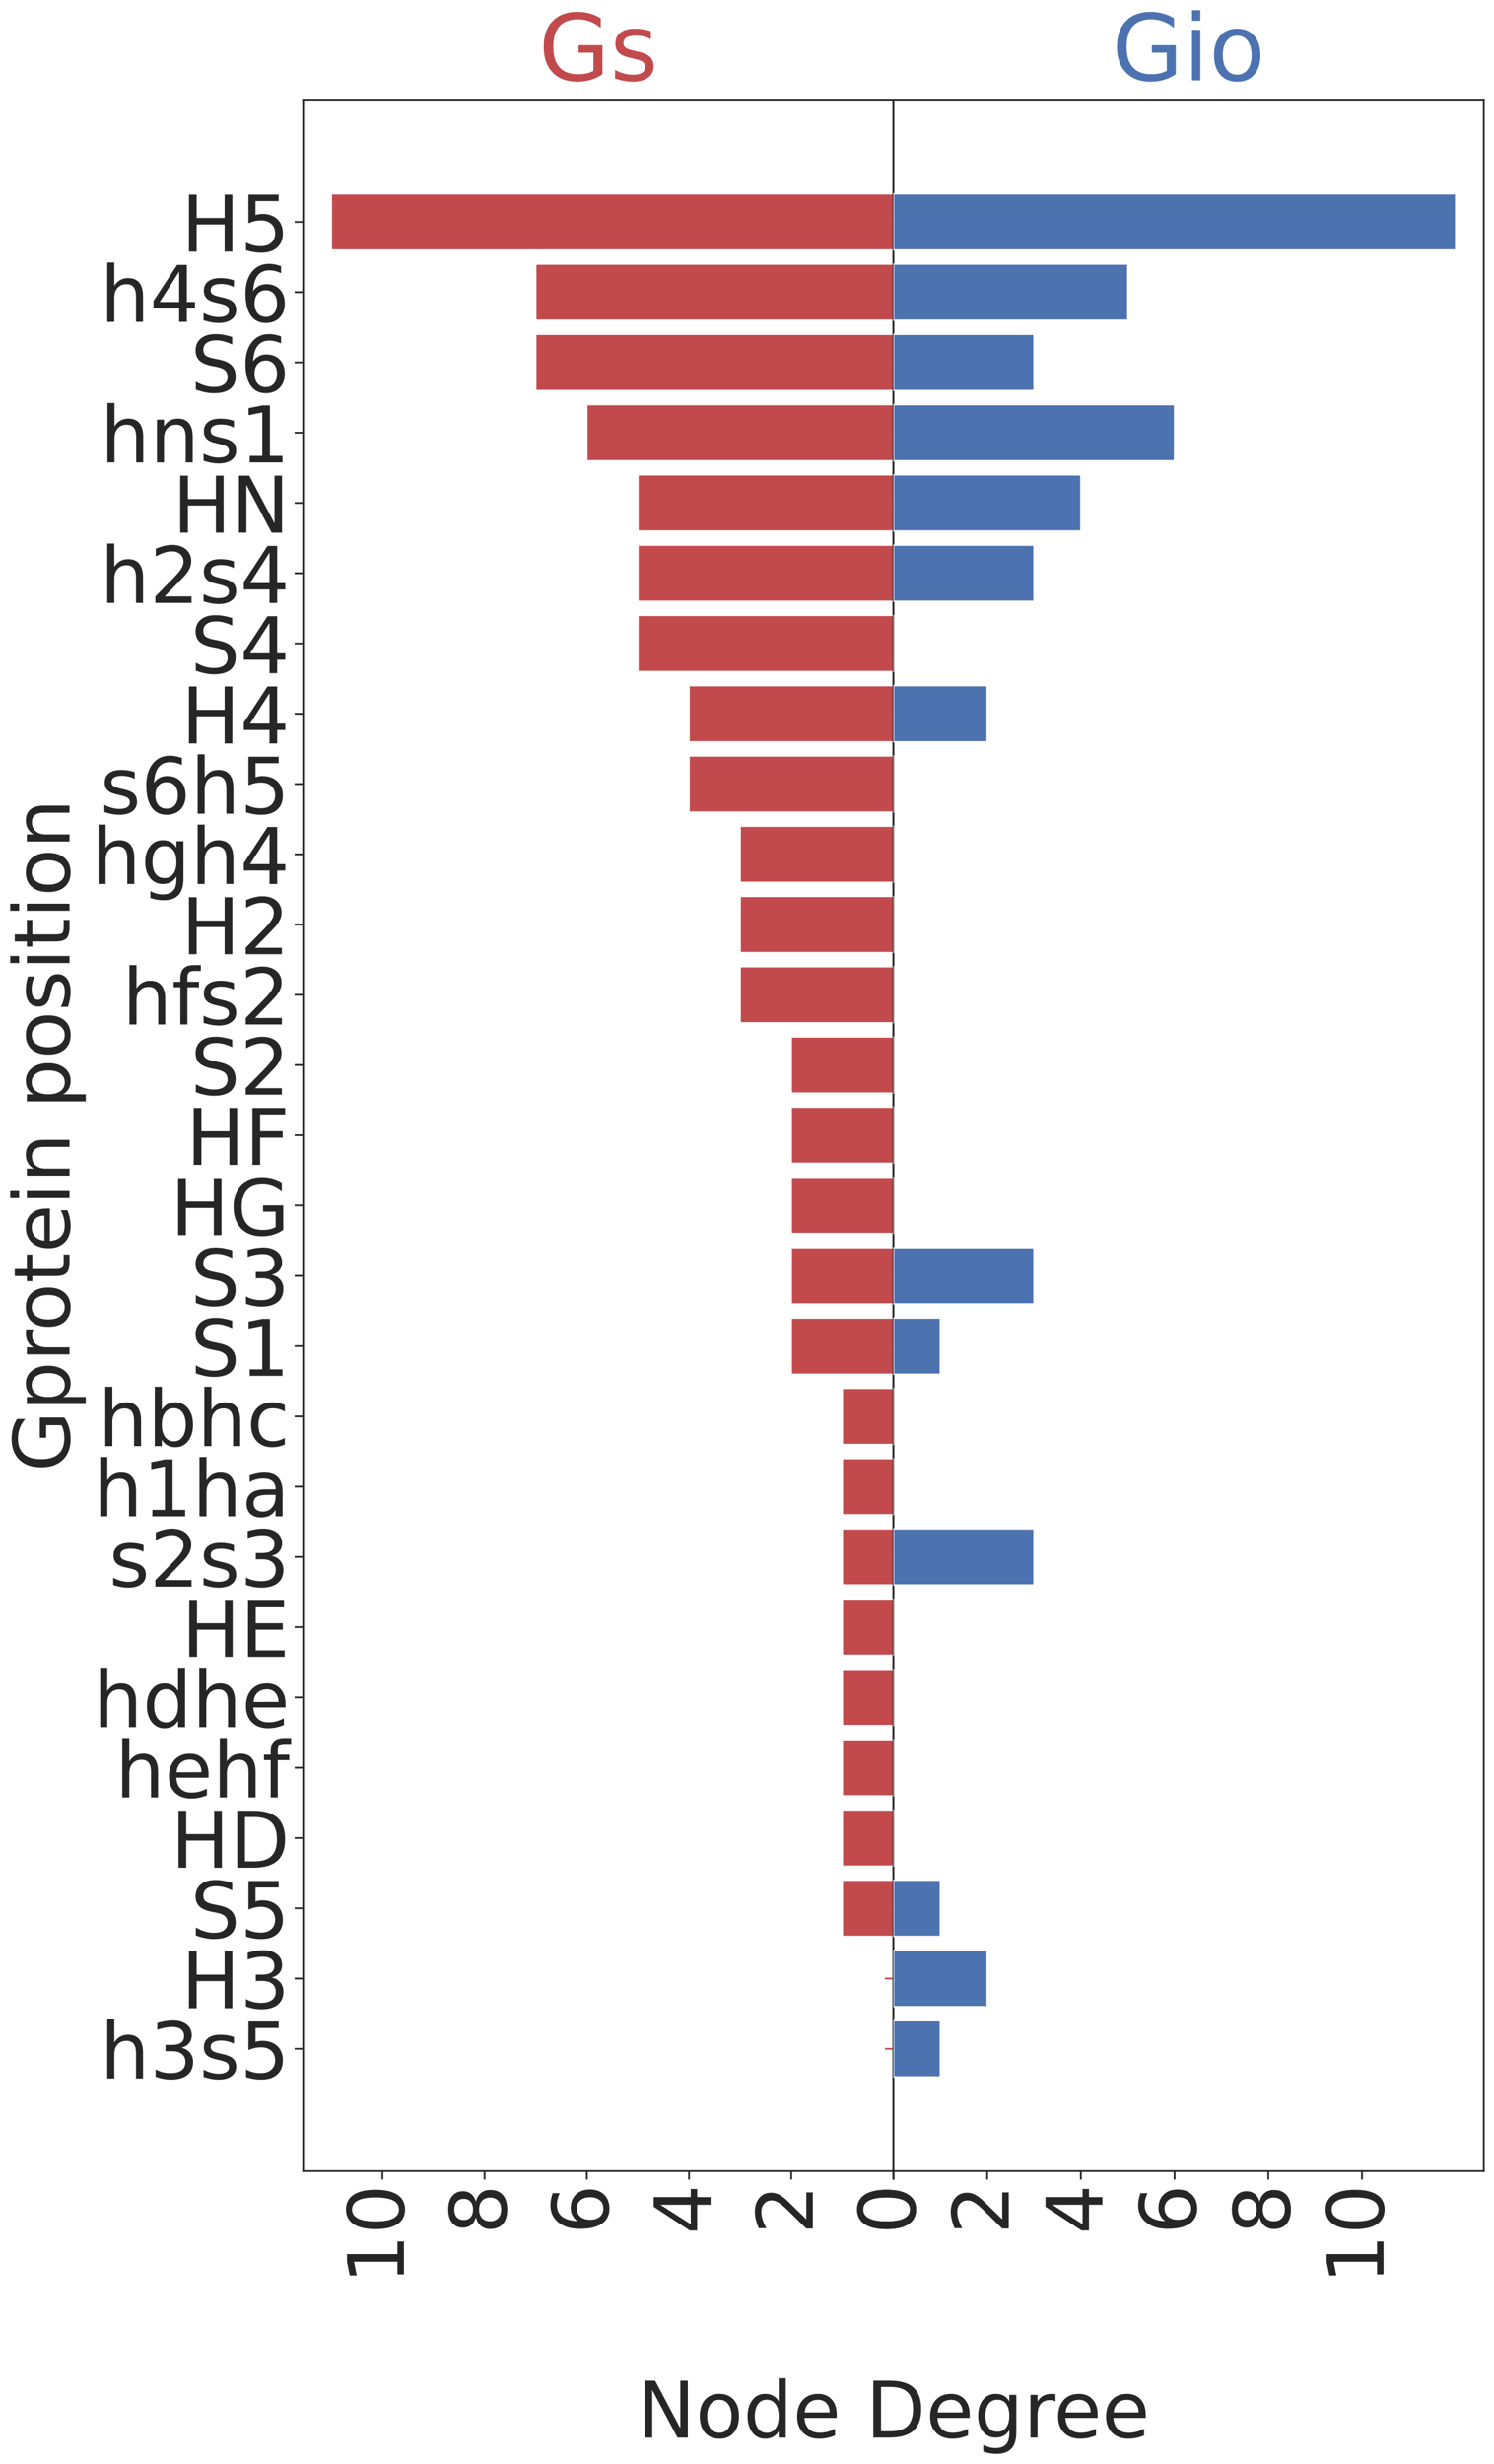 <?xml version="1.0" encoding="utf-8" standalone="no"?>
<!DOCTYPE svg PUBLIC "-//W3C//DTD SVG 1.1//EN"
  "http://www.w3.org/Graphics/SVG/1.1/DTD/svg11.dtd">
<!-- Created with matplotlib (https://matplotlib.org/) -->
<svg height="1734.338pt" version="1.1" viewBox="0 0 1052.352 1734.338" width="1052.352pt" xmlns="http://www.w3.org/2000/svg" xmlns:xlink="http://www.w3.org/1999/xlink">
 <defs>
  <style type="text/css">
*{stroke-linecap:butt;stroke-linejoin:round;}
  </style>
 </defs>
 <g id="figure_1">
  <g id="patch_1">
   <path d="M 0 1734.338 
L 1052.352 1734.338 
L 1052.352 0 
L 0 0 
z
" style="fill:#ffffff;"/>
  </g>
  <g id="axes_1">
   <g id="patch_2">
    <path d="M 213.552 1528.108 
L 629.352 1528.108 
L 629.352 70.108 
L 213.552 70.108 
z
" style="fill:#ffffff;"/>
   </g>
   <g id="matplotlib.axis_1">
    <g id="xtick_1">
     <g id="line2d_1">
      <defs>
       <path d="M 0 0 
L 0 6 
" id="ma58cfa89fe" style="stroke:#262626;stroke-width:1.25;"/>
      </defs>
      <g>
       <use style="fill:#262626;stroke:#262626;stroke-width:1.25;" x="629.352" xlink:href="#ma58cfa89fe" y="1528.108"/>
      </g>
     </g>
     <g id="text_1">
      <!-- 0 -->
      <defs>
       <path d="M 31.781 66.406 
Q 24.172 66.406 20.328 58.906 
Q 16.5 51.422 16.5 36.375 
Q 16.5 21.391 20.328 13.891 
Q 24.172 6.391 31.781 6.391 
Q 39.453 6.391 43.281 13.891 
Q 47.125 21.391 47.125 36.375 
Q 47.125 51.422 43.281 58.906 
Q 39.453 66.406 31.781 66.406 
z
M 31.781 74.219 
Q 44.047 74.219 50.516 64.516 
Q 56.984 54.828 56.984 36.375 
Q 56.984 17.969 50.516 8.266 
Q 44.047 -1.422 31.781 -1.422 
Q 19.531 -1.422 13.062 8.266 
Q 6.594 17.969 6.594 36.375 
Q 6.594 54.828 13.062 64.516 
Q 19.531 74.219 31.781 74.219 
z
" id="DejaVuSans-48"/>
      </defs>
      <g style="fill:#262626;" transform="translate(644.529 1572.602)rotate(-90)scale(0.55 -0.55)">
       <use xlink:href="#DejaVuSans-48"/>
      </g>
     </g>
    </g>
    <g id="xtick_2">
     <g id="line2d_2">
      <g>
       <use style="fill:#262626;stroke:#262626;stroke-width:1.25;" x="557.352" xlink:href="#ma58cfa89fe" y="1528.108"/>
      </g>
     </g>
     <g id="text_2">
      <!-- 2 -->
      <defs>
       <path d="M 19.188 8.297 
L 53.609 8.297 
L 53.609 0 
L 7.328 0 
L 7.328 8.297 
Q 12.938 14.109 22.625 23.891 
Q 32.328 33.688 34.812 36.531 
Q 39.547 41.844 41.422 45.531 
Q 43.312 49.219 43.312 52.781 
Q 43.312 58.594 39.234 62.25 
Q 35.156 65.922 28.609 65.922 
Q 23.969 65.922 18.812 64.312 
Q 13.672 62.703 7.812 59.422 
L 7.812 69.391 
Q 13.766 71.781 18.938 73 
Q 24.125 74.219 28.422 74.219 
Q 39.75 74.219 46.484 68.547 
Q 53.219 62.891 53.219 53.422 
Q 53.219 48.922 51.531 44.891 
Q 49.859 40.875 45.406 35.406 
Q 44.188 33.984 37.641 27.219 
Q 31.109 20.453 19.188 8.297 
z
" id="DejaVuSans-50"/>
      </defs>
      <g style="fill:#262626;" transform="translate(572.529 1572.602)rotate(-90)scale(0.55 -0.55)">
       <use xlink:href="#DejaVuSans-50"/>
      </g>
     </g>
    </g>
    <g id="xtick_3">
     <g id="line2d_3">
      <g>
       <use style="fill:#262626;stroke:#262626;stroke-width:1.25;" x="485.352" xlink:href="#ma58cfa89fe" y="1528.108"/>
      </g>
     </g>
     <g id="text_3">
      <!-- 4 -->
      <defs>
       <path d="M 37.797 64.312 
L 12.891 25.391 
L 37.797 25.391 
z
M 35.203 72.906 
L 47.609 72.906 
L 47.609 25.391 
L 58.016 25.391 
L 58.016 17.188 
L 47.609 17.188 
L 47.609 0 
L 37.797 0 
L 37.797 17.188 
L 4.891 17.188 
L 4.891 26.703 
z
" id="DejaVuSans-52"/>
      </defs>
      <g style="fill:#262626;" transform="translate(500.529 1572.602)rotate(-90)scale(0.55 -0.55)">
       <use xlink:href="#DejaVuSans-52"/>
      </g>
     </g>
    </g>
    <g id="xtick_4">
     <g id="line2d_4">
      <g>
       <use style="fill:#262626;stroke:#262626;stroke-width:1.25;" x="413.352" xlink:href="#ma58cfa89fe" y="1528.108"/>
      </g>
     </g>
     <g id="text_4">
      <!-- 6 -->
      <defs>
       <path d="M 33.016 40.375 
Q 26.375 40.375 22.484 35.828 
Q 18.609 31.297 18.609 23.391 
Q 18.609 15.531 22.484 10.953 
Q 26.375 6.391 33.016 6.391 
Q 39.656 6.391 43.531 10.953 
Q 47.406 15.531 47.406 23.391 
Q 47.406 31.297 43.531 35.828 
Q 39.656 40.375 33.016 40.375 
z
M 52.594 71.297 
L 52.594 62.312 
Q 48.875 64.062 45.094 64.984 
Q 41.312 65.922 37.594 65.922 
Q 27.828 65.922 22.672 59.328 
Q 17.531 52.734 16.797 39.406 
Q 19.672 43.656 24.016 45.922 
Q 28.375 48.188 33.594 48.188 
Q 44.578 48.188 50.953 41.516 
Q 57.328 34.859 57.328 23.391 
Q 57.328 12.156 50.688 5.359 
Q 44.047 -1.422 33.016 -1.422 
Q 20.359 -1.422 13.672 8.266 
Q 6.984 17.969 6.984 36.375 
Q 6.984 53.656 15.188 63.938 
Q 23.391 74.219 37.203 74.219 
Q 40.922 74.219 44.703 73.484 
Q 48.484 72.75 52.594 71.297 
z
" id="DejaVuSans-54"/>
      </defs>
      <g style="fill:#262626;" transform="translate(428.529 1572.602)rotate(-90)scale(0.55 -0.55)">
       <use xlink:href="#DejaVuSans-54"/>
      </g>
     </g>
    </g>
    <g id="xtick_5">
     <g id="line2d_5">
      <g>
       <use style="fill:#262626;stroke:#262626;stroke-width:1.25;" x="341.352" xlink:href="#ma58cfa89fe" y="1528.108"/>
      </g>
     </g>
     <g id="text_5">
      <!-- 8 -->
      <defs>
       <path d="M 31.781 34.625 
Q 24.75 34.625 20.719 30.859 
Q 16.703 27.094 16.703 20.516 
Q 16.703 13.922 20.719 10.156 
Q 24.75 6.391 31.781 6.391 
Q 38.812 6.391 42.859 10.172 
Q 46.922 13.969 46.922 20.516 
Q 46.922 27.094 42.891 30.859 
Q 38.875 34.625 31.781 34.625 
z
M 21.922 38.812 
Q 15.578 40.375 12.031 44.719 
Q 8.5 49.078 8.5 55.328 
Q 8.5 64.062 14.719 69.141 
Q 20.953 74.219 31.781 74.219 
Q 42.672 74.219 48.875 69.141 
Q 55.078 64.062 55.078 55.328 
Q 55.078 49.078 51.531 44.719 
Q 48 40.375 41.703 38.812 
Q 48.828 37.156 52.797 32.312 
Q 56.781 27.484 56.781 20.516 
Q 56.781 9.906 50.312 4.234 
Q 43.844 -1.422 31.781 -1.422 
Q 19.734 -1.422 13.25 4.234 
Q 6.781 9.906 6.781 20.516 
Q 6.781 27.484 10.781 32.312 
Q 14.797 37.156 21.922 38.812 
z
M 18.312 54.391 
Q 18.312 48.734 21.844 45.562 
Q 25.391 42.391 31.781 42.391 
Q 38.141 42.391 41.719 45.562 
Q 45.312 48.734 45.312 54.391 
Q 45.312 60.062 41.719 63.234 
Q 38.141 66.406 31.781 66.406 
Q 25.391 66.406 21.844 63.234 
Q 18.312 60.062 18.312 54.391 
z
" id="DejaVuSans-56"/>
      </defs>
      <g style="fill:#262626;" transform="translate(356.529 1572.602)rotate(-90)scale(0.55 -0.55)">
       <use xlink:href="#DejaVuSans-56"/>
      </g>
     </g>
    </g>
    <g id="xtick_6">
     <g id="line2d_6">
      <g>
       <use style="fill:#262626;stroke:#262626;stroke-width:1.25;" x="269.352" xlink:href="#ma58cfa89fe" y="1528.108"/>
      </g>
     </g>
     <g id="text_6">
      <!-- 10 -->
      <defs>
       <path d="M 12.406 8.297 
L 28.516 8.297 
L 28.516 63.922 
L 10.984 60.406 
L 10.984 69.391 
L 28.422 72.906 
L 38.281 72.906 
L 38.281 8.297 
L 54.391 8.297 
L 54.391 0 
L 12.406 0 
z
" id="DejaVuSans-49"/>
      </defs>
      <g style="fill:#262626;" transform="translate(284.529 1607.595)rotate(-90)scale(0.55 -0.55)">
       <use xlink:href="#DejaVuSans-49"/>
       <use x="63.623" xlink:href="#DejaVuSans-48"/>
      </g>
     </g>
    </g>
   </g>
   <g id="matplotlib.axis_2">
    <g id="ytick_1">
     <g id="line2d_7">
      <defs>
       <path d="M 0 0 
L -6 0 
" id="m1edeedbe9c" style="stroke:#262626;stroke-width:1.25;"/>
      </defs>
      <g>
       <use style="fill:#262626;stroke:#262626;stroke-width:1.25;" x="213.552" xlink:href="#m1edeedbe9c" y="156.163"/>
      </g>
     </g>
     <g id="text_7">
      <!-- H5 -->
      <defs>
       <path d="M 9.812 72.906 
L 19.672 72.906 
L 19.672 43.016 
L 55.516 43.016 
L 55.516 72.906 
L 65.375 72.906 
L 65.375 0 
L 55.516 0 
L 55.516 34.719 
L 19.672 34.719 
L 19.672 0 
L 9.812 0 
z
" id="DejaVuSans-72"/>
       <path d="M 10.797 72.906 
L 49.516 72.906 
L 49.516 64.594 
L 19.828 64.594 
L 19.828 46.734 
Q 21.969 47.469 24.109 47.828 
Q 26.266 48.188 28.422 48.188 
Q 40.625 48.188 47.75 41.5 
Q 54.891 34.812 54.891 23.391 
Q 54.891 11.625 47.562 5.094 
Q 40.234 -1.422 26.906 -1.422 
Q 22.312 -1.422 17.547 -0.641 
Q 12.797 0.141 7.719 1.703 
L 7.719 11.625 
Q 12.109 9.234 16.797 8.062 
Q 21.484 6.891 26.703 6.891 
Q 35.156 6.891 40.078 11.328 
Q 45.016 15.766 45.016 23.391 
Q 45.016 31 40.078 35.438 
Q 35.156 39.891 26.703 39.891 
Q 22.75 39.891 18.812 39.016 
Q 14.891 38.141 10.797 36.281 
z
" id="DejaVuSans-53"/>
      </defs>
      <g style="fill:#262626;" transform="translate(127.697 177.059)scale(0.55 -0.55)">
       <use xlink:href="#DejaVuSans-72"/>
       <use x="75.195" xlink:href="#DejaVuSans-53"/>
      </g>
     </g>
    </g>
    <g id="ytick_2">
     <g id="line2d_8">
      <g>
       <use style="fill:#262626;stroke:#262626;stroke-width:1.25;" x="213.552" xlink:href="#m1edeedbe9c" y="205.621"/>
      </g>
     </g>
     <g id="text_8">
      <!-- h4s6 -->
      <defs>
       <path d="M 54.891 33.016 
L 54.891 0 
L 45.906 0 
L 45.906 32.719 
Q 45.906 40.484 42.875 44.328 
Q 39.844 48.188 33.797 48.188 
Q 26.516 48.188 22.312 43.547 
Q 18.109 38.922 18.109 30.906 
L 18.109 0 
L 9.078 0 
L 9.078 75.984 
L 18.109 75.984 
L 18.109 46.188 
Q 21.344 51.125 25.703 53.562 
Q 30.078 56 35.797 56 
Q 45.219 56 50.047 50.172 
Q 54.891 44.344 54.891 33.016 
z
" id="DejaVuSans-104"/>
       <path d="M 44.281 53.078 
L 44.281 44.578 
Q 40.484 46.531 36.375 47.5 
Q 32.281 48.484 27.875 48.484 
Q 21.188 48.484 17.844 46.438 
Q 14.5 44.391 14.5 40.281 
Q 14.5 37.156 16.891 35.375 
Q 19.281 33.594 26.516 31.984 
L 29.594 31.297 
Q 39.156 29.25 43.188 25.516 
Q 47.219 21.781 47.219 15.094 
Q 47.219 7.469 41.188 3.016 
Q 35.156 -1.422 24.609 -1.422 
Q 20.219 -1.422 15.453 -0.562 
Q 10.688 0.297 5.422 2 
L 5.422 11.281 
Q 10.406 8.688 15.234 7.391 
Q 20.062 6.109 24.812 6.109 
Q 31.156 6.109 34.562 8.281 
Q 37.984 10.453 37.984 14.406 
Q 37.984 18.062 35.516 20.016 
Q 33.062 21.969 24.703 23.781 
L 21.578 24.516 
Q 13.234 26.266 9.516 29.906 
Q 5.812 33.547 5.812 39.891 
Q 5.812 47.609 11.281 51.797 
Q 16.75 56 26.812 56 
Q 31.781 56 36.172 55.266 
Q 40.578 54.547 44.281 53.078 
z
" id="DejaVuSans-115"/>
      </defs>
      <g style="fill:#262626;" transform="translate(70.557 226.516)scale(0.55 -0.55)">
       <use xlink:href="#DejaVuSans-104"/>
       <use x="63.379" xlink:href="#DejaVuSans-52"/>
       <use x="127.002" xlink:href="#DejaVuSans-115"/>
       <use x="179.102" xlink:href="#DejaVuSans-54"/>
      </g>
     </g>
    </g>
    <g id="ytick_3">
     <g id="line2d_9">
      <g>
       <use style="fill:#262626;stroke:#262626;stroke-width:1.25;" x="213.552" xlink:href="#m1edeedbe9c" y="255.078"/>
      </g>
     </g>
     <g id="text_9">
      <!-- S6 -->
      <defs>
       <path d="M 53.516 70.516 
L 53.516 60.891 
Q 47.906 63.578 42.922 64.891 
Q 37.938 66.219 33.297 66.219 
Q 25.25 66.219 20.875 63.094 
Q 16.5 59.969 16.5 54.203 
Q 16.5 49.359 19.406 46.891 
Q 22.312 44.438 30.422 42.922 
L 36.375 41.703 
Q 47.406 39.594 52.656 34.297 
Q 57.906 29 57.906 20.125 
Q 57.906 9.516 50.797 4.047 
Q 43.703 -1.422 29.984 -1.422 
Q 24.812 -1.422 18.969 -0.25 
Q 13.141 0.922 6.891 3.219 
L 6.891 13.375 
Q 12.891 10.016 18.656 8.297 
Q 24.422 6.594 29.984 6.594 
Q 38.422 6.594 43.016 9.906 
Q 47.609 13.234 47.609 19.391 
Q 47.609 24.75 44.312 27.781 
Q 41.016 30.812 33.5 32.328 
L 27.484 33.5 
Q 16.453 35.688 11.516 40.375 
Q 6.594 45.062 6.594 53.422 
Q 6.594 63.094 13.406 68.656 
Q 20.219 74.219 32.172 74.219 
Q 37.312 74.219 42.625 73.281 
Q 47.953 72.359 53.516 70.516 
z
" id="DejaVuSans-83"/>
      </defs>
      <g style="fill:#262626;" transform="translate(134.142 275.974)scale(0.55 -0.55)">
       <use xlink:href="#DejaVuSans-83"/>
       <use x="63.477" xlink:href="#DejaVuSans-54"/>
      </g>
     </g>
    </g>
    <g id="ytick_4">
     <g id="line2d_10">
      <g>
       <use style="fill:#262626;stroke:#262626;stroke-width:1.25;" x="213.552" xlink:href="#m1edeedbe9c" y="304.535"/>
      </g>
     </g>
     <g id="text_10">
      <!-- hns1 -->
      <defs>
       <path d="M 54.891 33.016 
L 54.891 0 
L 45.906 0 
L 45.906 32.719 
Q 45.906 40.484 42.875 44.328 
Q 39.844 48.188 33.797 48.188 
Q 26.516 48.188 22.312 43.547 
Q 18.109 38.922 18.109 30.906 
L 18.109 0 
L 9.078 0 
L 9.078 54.688 
L 18.109 54.688 
L 18.109 46.188 
Q 21.344 51.125 25.703 53.562 
Q 30.078 56 35.797 56 
Q 45.219 56 50.047 50.172 
Q 54.891 44.344 54.891 33.016 
z
" id="DejaVuSans-110"/>
      </defs>
      <g style="fill:#262626;" transform="translate(70.695 325.431)scale(0.55 -0.55)">
       <use xlink:href="#DejaVuSans-104"/>
       <use x="63.379" xlink:href="#DejaVuSans-110"/>
       <use x="126.758" xlink:href="#DejaVuSans-115"/>
       <use x="178.857" xlink:href="#DejaVuSans-49"/>
      </g>
     </g>
    </g>
    <g id="ytick_5">
     <g id="line2d_11">
      <g>
       <use style="fill:#262626;stroke:#262626;stroke-width:1.25;" x="213.552" xlink:href="#m1edeedbe9c" y="353.992"/>
      </g>
     </g>
     <g id="text_11">
      <!-- HN -->
      <defs>
       <path d="M 9.812 72.906 
L 23.094 72.906 
L 55.422 11.922 
L 55.422 72.906 
L 64.984 72.906 
L 64.984 0 
L 51.703 0 
L 19.391 60.984 
L 19.391 0 
L 9.812 0 
z
" id="DejaVuSans-78"/>
      </defs>
      <g style="fill:#262626;" transform="translate(121.544 374.888)scale(0.55 -0.55)">
       <use xlink:href="#DejaVuSans-72"/>
       <use x="75.195" xlink:href="#DejaVuSans-78"/>
      </g>
     </g>
    </g>
    <g id="ytick_6">
     <g id="line2d_12">
      <g>
       <use style="fill:#262626;stroke:#262626;stroke-width:1.25;" x="213.552" xlink:href="#m1edeedbe9c" y="403.45"/>
      </g>
     </g>
     <g id="text_12">
      <!-- h2s4 -->
      <g style="fill:#262626;" transform="translate(70.557 424.345)scale(0.55 -0.55)">
       <use xlink:href="#DejaVuSans-104"/>
       <use x="63.379" xlink:href="#DejaVuSans-50"/>
       <use x="127.002" xlink:href="#DejaVuSans-115"/>
       <use x="179.102" xlink:href="#DejaVuSans-52"/>
      </g>
     </g>
    </g>
    <g id="ytick_7">
     <g id="line2d_13">
      <g>
       <use style="fill:#262626;stroke:#262626;stroke-width:1.25;" x="213.552" xlink:href="#m1edeedbe9c" y="452.907"/>
      </g>
     </g>
     <g id="text_13">
      <!-- S4 -->
      <g style="fill:#262626;" transform="translate(134.142 473.803)scale(0.55 -0.55)">
       <use xlink:href="#DejaVuSans-83"/>
       <use x="63.477" xlink:href="#DejaVuSans-52"/>
      </g>
     </g>
    </g>
    <g id="ytick_8">
     <g id="line2d_14">
      <g>
       <use style="fill:#262626;stroke:#262626;stroke-width:1.25;" x="213.552" xlink:href="#m1edeedbe9c" y="502.364"/>
      </g>
     </g>
     <g id="text_14">
      <!-- H4 -->
      <g style="fill:#262626;" transform="translate(127.697 523.26)scale(0.55 -0.55)">
       <use xlink:href="#DejaVuSans-72"/>
       <use x="75.195" xlink:href="#DejaVuSans-52"/>
      </g>
     </g>
    </g>
    <g id="ytick_9">
     <g id="line2d_15">
      <g>
       <use style="fill:#262626;stroke:#262626;stroke-width:1.25;" x="213.552" xlink:href="#m1edeedbe9c" y="551.822"/>
      </g>
     </g>
     <g id="text_15">
      <!-- s6h5 -->
      <g style="fill:#262626;" transform="translate(70.557 572.717)scale(0.55 -0.55)">
       <use xlink:href="#DejaVuSans-115"/>
       <use x="52.1" xlink:href="#DejaVuSans-54"/>
       <use x="115.723" xlink:href="#DejaVuSans-104"/>
       <use x="179.102" xlink:href="#DejaVuSans-53"/>
      </g>
     </g>
    </g>
    <g id="ytick_10">
     <g id="line2d_16">
      <g>
       <use style="fill:#262626;stroke:#262626;stroke-width:1.25;" x="213.552" xlink:href="#m1edeedbe9c" y="601.279"/>
      </g>
     </g>
     <g id="text_16">
      <!-- hgh4 -->
      <defs>
       <path d="M 45.406 27.984 
Q 45.406 37.75 41.375 43.109 
Q 37.359 48.484 30.078 48.484 
Q 22.859 48.484 18.828 43.109 
Q 14.797 37.75 14.797 27.984 
Q 14.797 18.266 18.828 12.891 
Q 22.859 7.516 30.078 7.516 
Q 37.359 7.516 41.375 12.891 
Q 45.406 18.266 45.406 27.984 
z
M 54.391 6.781 
Q 54.391 -7.172 48.188 -13.984 
Q 42 -20.797 29.203 -20.797 
Q 24.469 -20.797 20.266 -20.094 
Q 16.062 -19.391 12.109 -17.922 
L 12.109 -9.188 
Q 16.062 -11.328 19.922 -12.344 
Q 23.781 -13.375 27.781 -13.375 
Q 36.625 -13.375 41.016 -8.766 
Q 45.406 -4.156 45.406 5.172 
L 45.406 9.625 
Q 42.625 4.781 38.281 2.391 
Q 33.938 0 27.875 0 
Q 17.828 0 11.672 7.656 
Q 5.516 15.328 5.516 27.984 
Q 5.516 40.672 11.672 48.328 
Q 17.828 56 27.875 56 
Q 33.938 56 38.281 53.609 
Q 42.625 51.219 45.406 46.391 
L 45.406 54.688 
L 54.391 54.688 
z
" id="DejaVuSans-103"/>
      </defs>
      <g style="fill:#262626;" transform="translate(64.43 622.174)scale(0.55 -0.55)">
       <use xlink:href="#DejaVuSans-104"/>
       <use x="63.379" xlink:href="#DejaVuSans-103"/>
       <use x="126.855" xlink:href="#DejaVuSans-104"/>
       <use x="190.234" xlink:href="#DejaVuSans-52"/>
      </g>
     </g>
    </g>
    <g id="ytick_11">
     <g id="line2d_17">
      <g>
       <use style="fill:#262626;stroke:#262626;stroke-width:1.25;" x="213.552" xlink:href="#m1edeedbe9c" y="650.736"/>
      </g>
     </g>
     <g id="text_17">
      <!-- H2 -->
      <g style="fill:#262626;" transform="translate(127.697 671.632)scale(0.55 -0.55)">
       <use xlink:href="#DejaVuSans-72"/>
       <use x="75.195" xlink:href="#DejaVuSans-50"/>
      </g>
     </g>
    </g>
    <g id="ytick_12">
     <g id="line2d_18">
      <g>
       <use style="fill:#262626;stroke:#262626;stroke-width:1.25;" x="213.552" xlink:href="#m1edeedbe9c" y="700.193"/>
      </g>
     </g>
     <g id="text_18">
      <!-- hfs2 -->
      <defs>
       <path d="M 37.109 75.984 
L 37.109 68.5 
L 28.516 68.5 
Q 23.688 68.5 21.797 66.547 
Q 19.922 64.594 19.922 59.516 
L 19.922 54.688 
L 34.719 54.688 
L 34.719 47.703 
L 19.922 47.703 
L 19.922 0 
L 10.891 0 
L 10.891 47.703 
L 2.297 47.703 
L 2.297 54.688 
L 10.891 54.688 
L 10.891 58.5 
Q 10.891 67.625 15.141 71.797 
Q 19.391 75.984 28.609 75.984 
z
" id="DejaVuSans-102"/>
      </defs>
      <g style="fill:#262626;" transform="translate(86.189 721.089)scale(0.55 -0.55)">
       <use xlink:href="#DejaVuSans-104"/>
       <use x="63.379" xlink:href="#DejaVuSans-102"/>
       <use x="98.584" xlink:href="#DejaVuSans-115"/>
       <use x="150.684" xlink:href="#DejaVuSans-50"/>
      </g>
     </g>
    </g>
    <g id="ytick_13">
     <g id="line2d_19">
      <g>
       <use style="fill:#262626;stroke:#262626;stroke-width:1.25;" x="213.552" xlink:href="#m1edeedbe9c" y="749.651"/>
      </g>
     </g>
     <g id="text_19">
      <!-- S2 -->
      <g style="fill:#262626;" transform="translate(134.142 770.546)scale(0.55 -0.55)">
       <use xlink:href="#DejaVuSans-83"/>
       <use x="63.477" xlink:href="#DejaVuSans-50"/>
      </g>
     </g>
    </g>
    <g id="ytick_14">
     <g id="line2d_20">
      <g>
       <use style="fill:#262626;stroke:#262626;stroke-width:1.25;" x="213.552" xlink:href="#m1edeedbe9c" y="799.108"/>
      </g>
     </g>
     <g id="text_20">
      <!-- HF -->
      <defs>
       <path d="M 9.812 72.906 
L 51.703 72.906 
L 51.703 64.594 
L 19.672 64.594 
L 19.672 43.109 
L 48.578 43.109 
L 48.578 34.812 
L 19.672 34.812 
L 19.672 0 
L 9.812 0 
z
" id="DejaVuSans-70"/>
      </defs>
      <g style="fill:#262626;" transform="translate(131.057 820.004)scale(0.55 -0.55)">
       <use xlink:href="#DejaVuSans-72"/>
       <use x="75.195" xlink:href="#DejaVuSans-70"/>
      </g>
     </g>
    </g>
    <g id="ytick_15">
     <g id="line2d_21">
      <g>
       <use style="fill:#262626;stroke:#262626;stroke-width:1.25;" x="213.552" xlink:href="#m1edeedbe9c" y="848.565"/>
      </g>
     </g>
     <g id="text_21">
      <!-- HG -->
      <defs>
       <path d="M 59.516 10.406 
L 59.516 29.984 
L 43.406 29.984 
L 43.406 38.094 
L 69.281 38.094 
L 69.281 6.781 
Q 63.578 2.734 56.688 0.656 
Q 49.812 -1.422 42 -1.422 
Q 24.906 -1.422 15.25 8.562 
Q 5.609 18.562 5.609 36.375 
Q 5.609 54.25 15.25 64.234 
Q 24.906 74.219 42 74.219 
Q 49.125 74.219 55.547 72.453 
Q 61.969 70.703 67.391 67.281 
L 67.391 56.781 
Q 61.922 61.422 55.766 63.766 
Q 49.609 66.109 42.828 66.109 
Q 29.438 66.109 22.719 58.641 
Q 16.016 51.172 16.016 36.375 
Q 16.016 21.625 22.719 14.156 
Q 29.438 6.688 42.828 6.688 
Q 48.047 6.688 52.141 7.594 
Q 56.25 8.5 59.516 10.406 
z
" id="DejaVuSans-71"/>
      </defs>
      <g style="fill:#262626;" transform="translate(120.074 869.461)scale(0.55 -0.55)">
       <use xlink:href="#DejaVuSans-72"/>
       <use x="75.195" xlink:href="#DejaVuSans-71"/>
      </g>
     </g>
    </g>
    <g id="ytick_16">
     <g id="line2d_22">
      <g>
       <use style="fill:#262626;stroke:#262626;stroke-width:1.25;" x="213.552" xlink:href="#m1edeedbe9c" y="898.022"/>
      </g>
     </g>
     <g id="text_22">
      <!-- S3 -->
      <defs>
       <path d="M 40.578 39.312 
Q 47.656 37.797 51.625 33 
Q 55.609 28.219 55.609 21.188 
Q 55.609 10.406 48.188 4.484 
Q 40.766 -1.422 27.094 -1.422 
Q 22.516 -1.422 17.656 -0.516 
Q 12.797 0.391 7.625 2.203 
L 7.625 11.719 
Q 11.719 9.328 16.594 8.109 
Q 21.484 6.891 26.812 6.891 
Q 36.078 6.891 40.938 10.547 
Q 45.797 14.203 45.797 21.188 
Q 45.797 27.641 41.281 31.266 
Q 36.766 34.906 28.719 34.906 
L 20.219 34.906 
L 20.219 43.016 
L 29.109 43.016 
Q 36.375 43.016 40.234 45.922 
Q 44.094 48.828 44.094 54.297 
Q 44.094 59.906 40.109 62.906 
Q 36.141 65.922 28.719 65.922 
Q 24.656 65.922 20.016 65.031 
Q 15.375 64.156 9.812 62.312 
L 9.812 71.094 
Q 15.438 72.656 20.344 73.438 
Q 25.25 74.219 29.594 74.219 
Q 40.828 74.219 47.359 69.109 
Q 53.906 64.016 53.906 55.328 
Q 53.906 49.266 50.438 45.094 
Q 46.969 40.922 40.578 39.312 
z
" id="DejaVuSans-51"/>
      </defs>
      <g style="fill:#262626;" transform="translate(134.142 918.918)scale(0.55 -0.55)">
       <use xlink:href="#DejaVuSans-83"/>
       <use x="63.477" xlink:href="#DejaVuSans-51"/>
      </g>
     </g>
    </g>
    <g id="ytick_17">
     <g id="line2d_23">
      <g>
       <use style="fill:#262626;stroke:#262626;stroke-width:1.25;" x="213.552" xlink:href="#m1edeedbe9c" y="947.48"/>
      </g>
     </g>
     <g id="text_23">
      <!-- S1 -->
      <g style="fill:#262626;" transform="translate(134.142 968.375)scale(0.55 -0.55)">
       <use xlink:href="#DejaVuSans-83"/>
       <use x="63.477" xlink:href="#DejaVuSans-49"/>
      </g>
     </g>
    </g>
    <g id="ytick_18">
     <g id="line2d_24">
      <g>
       <use style="fill:#262626;stroke:#262626;stroke-width:1.25;" x="213.552" xlink:href="#m1edeedbe9c" y="996.937"/>
      </g>
     </g>
     <g id="text_24">
      <!-- hbhc -->
      <defs>
       <path d="M 48.688 27.297 
Q 48.688 37.203 44.609 42.844 
Q 40.531 48.484 33.406 48.484 
Q 26.266 48.484 22.188 42.844 
Q 18.109 37.203 18.109 27.297 
Q 18.109 17.391 22.188 11.75 
Q 26.266 6.109 33.406 6.109 
Q 40.531 6.109 44.609 11.75 
Q 48.688 17.391 48.688 27.297 
z
M 18.109 46.391 
Q 20.953 51.266 25.266 53.625 
Q 29.594 56 35.594 56 
Q 45.562 56 51.781 48.094 
Q 58.016 40.188 58.016 27.297 
Q 58.016 14.406 51.781 6.484 
Q 45.562 -1.422 35.594 -1.422 
Q 29.594 -1.422 25.266 0.953 
Q 20.953 3.328 18.109 8.203 
L 18.109 0 
L 9.078 0 
L 9.078 75.984 
L 18.109 75.984 
z
" id="DejaVuSans-98"/>
       <path d="M 48.781 52.594 
L 48.781 44.188 
Q 44.969 46.297 41.141 47.344 
Q 37.312 48.391 33.406 48.391 
Q 24.656 48.391 19.812 42.844 
Q 14.984 37.312 14.984 27.297 
Q 14.984 17.281 19.812 11.734 
Q 24.656 6.203 33.406 6.203 
Q 37.312 6.203 41.141 7.25 
Q 44.969 8.297 48.781 10.406 
L 48.781 2.094 
Q 45.016 0.344 40.984 -0.531 
Q 36.969 -1.422 32.422 -1.422 
Q 20.062 -1.422 12.781 6.344 
Q 5.516 14.109 5.516 27.297 
Q 5.516 40.672 12.859 48.328 
Q 20.219 56 33.016 56 
Q 37.156 56 41.109 55.141 
Q 45.062 54.297 48.781 52.594 
z
" id="DejaVuSans-99"/>
      </defs>
      <g style="fill:#262626;" transform="translate(69.182 1017.833)scale(0.55 -0.55)">
       <use xlink:href="#DejaVuSans-104"/>
       <use x="63.379" xlink:href="#DejaVuSans-98"/>
       <use x="126.855" xlink:href="#DejaVuSans-104"/>
       <use x="190.234" xlink:href="#DejaVuSans-99"/>
      </g>
     </g>
    </g>
    <g id="ytick_19">
     <g id="line2d_25">
      <g>
       <use style="fill:#262626;stroke:#262626;stroke-width:1.25;" x="213.552" xlink:href="#m1edeedbe9c" y="1046.394"/>
      </g>
     </g>
     <g id="text_25">
      <!-- h1ha -->
      <defs>
       <path d="M 34.281 27.484 
Q 23.391 27.484 19.188 25 
Q 14.984 22.516 14.984 16.5 
Q 14.984 11.719 18.141 8.906 
Q 21.297 6.109 26.703 6.109 
Q 34.188 6.109 38.703 11.406 
Q 43.219 16.703 43.219 25.484 
L 43.219 27.484 
z
M 52.203 31.203 
L 52.203 0 
L 43.219 0 
L 43.219 8.297 
Q 40.141 3.328 35.547 0.953 
Q 30.953 -1.422 24.312 -1.422 
Q 15.922 -1.422 10.953 3.297 
Q 6 8.016 6 15.922 
Q 6 25.141 12.172 29.828 
Q 18.359 34.516 30.609 34.516 
L 43.219 34.516 
L 43.219 35.406 
Q 43.219 41.609 39.141 45 
Q 35.062 48.391 27.688 48.391 
Q 23 48.391 18.547 47.266 
Q 14.109 46.141 10.016 43.891 
L 10.016 52.203 
Q 14.938 54.109 19.578 55.047 
Q 24.219 56 28.609 56 
Q 40.484 56 46.344 49.844 
Q 52.203 43.703 52.203 31.203 
z
" id="DejaVuSans-97"/>
      </defs>
      <g style="fill:#262626;" transform="translate(65.641 1067.29)scale(0.55 -0.55)">
       <use xlink:href="#DejaVuSans-104"/>
       <use x="63.379" xlink:href="#DejaVuSans-49"/>
       <use x="127.002" xlink:href="#DejaVuSans-104"/>
       <use x="190.381" xlink:href="#DejaVuSans-97"/>
      </g>
     </g>
    </g>
    <g id="ytick_20">
     <g id="line2d_26">
      <g>
       <use style="fill:#262626;stroke:#262626;stroke-width:1.25;" x="213.552" xlink:href="#m1edeedbe9c" y="1095.851"/>
      </g>
     </g>
     <g id="text_26">
      <!-- s2s3 -->
      <g style="fill:#262626;" transform="translate(76.762 1116.747)scale(0.55 -0.55)">
       <use xlink:href="#DejaVuSans-115"/>
       <use x="52.1" xlink:href="#DejaVuSans-50"/>
       <use x="115.723" xlink:href="#DejaVuSans-115"/>
       <use x="167.822" xlink:href="#DejaVuSans-51"/>
      </g>
     </g>
    </g>
    <g id="ytick_21">
     <g id="line2d_27">
      <g>
       <use style="fill:#262626;stroke:#262626;stroke-width:1.25;" x="213.552" xlink:href="#m1edeedbe9c" y="1145.309"/>
      </g>
     </g>
     <g id="text_27">
      <!-- HE -->
      <defs>
       <path d="M 9.812 72.906 
L 55.906 72.906 
L 55.906 64.594 
L 19.672 64.594 
L 19.672 43.016 
L 54.391 43.016 
L 54.391 34.719 
L 19.672 34.719 
L 19.672 8.297 
L 56.781 8.297 
L 56.781 0 
L 9.812 0 
z
" id="DejaVuSans-69"/>
      </defs>
      <g style="fill:#262626;" transform="translate(127.938 1166.204)scale(0.55 -0.55)">
       <use xlink:href="#DejaVuSans-72"/>
       <use x="75.195" xlink:href="#DejaVuSans-69"/>
      </g>
     </g>
    </g>
    <g id="ytick_22">
     <g id="line2d_28">
      <g>
       <use style="fill:#262626;stroke:#262626;stroke-width:1.25;" x="213.552" xlink:href="#m1edeedbe9c" y="1194.766"/>
      </g>
     </g>
     <g id="text_28">
      <!-- hdhe -->
      <defs>
       <path d="M 45.406 46.391 
L 45.406 75.984 
L 54.391 75.984 
L 54.391 0 
L 45.406 0 
L 45.406 8.203 
Q 42.578 3.328 38.25 0.953 
Q 33.938 -1.422 27.875 -1.422 
Q 17.969 -1.422 11.734 6.484 
Q 5.516 14.406 5.516 27.297 
Q 5.516 40.188 11.734 48.094 
Q 17.969 56 27.875 56 
Q 33.938 56 38.25 53.625 
Q 42.578 51.266 45.406 46.391 
z
M 14.797 27.297 
Q 14.797 17.391 18.875 11.75 
Q 22.953 6.109 30.078 6.109 
Q 37.203 6.109 41.297 11.75 
Q 45.406 17.391 45.406 27.297 
Q 45.406 37.203 41.297 42.844 
Q 37.203 48.484 30.078 48.484 
Q 22.953 48.484 18.875 42.844 
Q 14.797 37.203 14.797 27.297 
z
" id="DejaVuSans-100"/>
       <path d="M 56.203 29.594 
L 56.203 25.203 
L 14.891 25.203 
Q 15.484 15.922 20.484 11.062 
Q 25.484 6.203 34.422 6.203 
Q 39.594 6.203 44.453 7.469 
Q 49.312 8.734 54.109 11.281 
L 54.109 2.781 
Q 49.266 0.734 44.188 -0.344 
Q 39.109 -1.422 33.891 -1.422 
Q 20.797 -1.422 13.156 6.188 
Q 5.516 13.812 5.516 26.812 
Q 5.516 40.234 12.766 48.109 
Q 20.016 56 32.328 56 
Q 43.359 56 49.781 48.891 
Q 56.203 41.797 56.203 29.594 
z
M 47.219 32.234 
Q 47.125 39.594 43.094 43.984 
Q 39.062 48.391 32.422 48.391 
Q 24.906 48.391 20.391 44.141 
Q 15.875 39.891 15.188 32.172 
z
" id="DejaVuSans-101"/>
      </defs>
      <g style="fill:#262626;" transform="translate(65.581 1215.662)scale(0.55 -0.55)">
       <use xlink:href="#DejaVuSans-104"/>
       <use x="63.379" xlink:href="#DejaVuSans-100"/>
       <use x="126.855" xlink:href="#DejaVuSans-104"/>
       <use x="190.234" xlink:href="#DejaVuSans-101"/>
      </g>
     </g>
    </g>
    <g id="ytick_23">
     <g id="line2d_29">
      <g>
       <use style="fill:#262626;stroke:#262626;stroke-width:1.25;" x="213.552" xlink:href="#m1edeedbe9c" y="1244.223"/>
      </g>
     </g>
     <g id="text_29">
      <!-- hehf -->
      <g style="fill:#262626;" transform="translate(81.136 1265.119)scale(0.55 -0.55)">
       <use xlink:href="#DejaVuSans-104"/>
       <use x="63.379" xlink:href="#DejaVuSans-101"/>
       <use x="124.902" xlink:href="#DejaVuSans-104"/>
       <use x="188.281" xlink:href="#DejaVuSans-102"/>
      </g>
     </g>
    </g>
    <g id="ytick_24">
     <g id="line2d_30">
      <g>
       <use style="fill:#262626;stroke:#262626;stroke-width:1.25;" x="213.552" xlink:href="#m1edeedbe9c" y="1293.68"/>
      </g>
     </g>
     <g id="text_30">
      <!-- HD -->
      <defs>
       <path d="M 19.672 64.797 
L 19.672 8.109 
L 31.594 8.109 
Q 46.688 8.109 53.688 14.938 
Q 60.688 21.781 60.688 36.531 
Q 60.688 51.172 53.688 57.984 
Q 46.688 64.797 31.594 64.797 
z
M 9.812 72.906 
L 30.078 72.906 
Q 51.266 72.906 61.172 64.094 
Q 71.094 55.281 71.094 36.531 
Q 71.094 17.672 61.125 8.828 
Q 51.172 0 30.078 0 
L 9.812 0 
z
" id="DejaVuSans-68"/>
      </defs>
      <g style="fill:#262626;" transform="translate(120.341 1314.576)scale(0.55 -0.55)">
       <use xlink:href="#DejaVuSans-72"/>
       <use x="75.195" xlink:href="#DejaVuSans-68"/>
      </g>
     </g>
    </g>
    <g id="ytick_25">
     <g id="line2d_31">
      <g>
       <use style="fill:#262626;stroke:#262626;stroke-width:1.25;" x="213.552" xlink:href="#m1edeedbe9c" y="1343.138"/>
      </g>
     </g>
     <g id="text_31">
      <!-- S5 -->
      <g style="fill:#262626;" transform="translate(134.142 1364.033)scale(0.55 -0.55)">
       <use xlink:href="#DejaVuSans-83"/>
       <use x="63.477" xlink:href="#DejaVuSans-53"/>
      </g>
     </g>
    </g>
    <g id="ytick_26">
     <g id="line2d_32">
      <g>
       <use style="fill:#262626;stroke:#262626;stroke-width:1.25;" x="213.552" xlink:href="#m1edeedbe9c" y="1392.595"/>
      </g>
     </g>
     <g id="text_32">
      <!-- H3 -->
      <g style="fill:#262626;" transform="translate(127.697 1413.491)scale(0.55 -0.55)">
       <use xlink:href="#DejaVuSans-72"/>
       <use x="75.195" xlink:href="#DejaVuSans-51"/>
      </g>
     </g>
    </g>
    <g id="ytick_27">
     <g id="line2d_33">
      <g>
       <use style="fill:#262626;stroke:#262626;stroke-width:1.25;" x="213.552" xlink:href="#m1edeedbe9c" y="1442.052"/>
      </g>
     </g>
     <g id="text_33">
      <!-- h3s5 -->
      <g style="fill:#262626;" transform="translate(70.557 1462.948)scale(0.55 -0.55)">
       <use xlink:href="#DejaVuSans-104"/>
       <use x="63.379" xlink:href="#DejaVuSans-51"/>
       <use x="127.002" xlink:href="#DejaVuSans-115"/>
       <use x="179.102" xlink:href="#DejaVuSans-53"/>
      </g>
     </g>
    </g>
    <g id="text_34">
     <!-- Gprotein position -->
     <defs>
      <path d="M 18.109 8.203 
L 18.109 -20.797 
L 9.078 -20.797 
L 9.078 54.688 
L 18.109 54.688 
L 18.109 46.391 
Q 20.953 51.266 25.266 53.625 
Q 29.594 56 35.594 56 
Q 45.562 56 51.781 48.094 
Q 58.016 40.188 58.016 27.297 
Q 58.016 14.406 51.781 6.484 
Q 45.562 -1.422 35.594 -1.422 
Q 29.594 -1.422 25.266 0.953 
Q 20.953 3.328 18.109 8.203 
z
M 48.688 27.297 
Q 48.688 37.203 44.609 42.844 
Q 40.531 48.484 33.406 48.484 
Q 26.266 48.484 22.188 42.844 
Q 18.109 37.203 18.109 27.297 
Q 18.109 17.391 22.188 11.75 
Q 26.266 6.109 33.406 6.109 
Q 40.531 6.109 44.609 11.75 
Q 48.688 17.391 48.688 27.297 
z
" id="DejaVuSans-112"/>
      <path d="M 41.109 46.297 
Q 39.594 47.172 37.812 47.578 
Q 36.031 48 33.891 48 
Q 26.266 48 22.188 43.047 
Q 18.109 38.094 18.109 28.812 
L 18.109 0 
L 9.078 0 
L 9.078 54.688 
L 18.109 54.688 
L 18.109 46.188 
Q 20.953 51.172 25.484 53.578 
Q 30.031 56 36.531 56 
Q 37.453 56 38.578 55.875 
Q 39.703 55.766 41.062 55.516 
z
" id="DejaVuSans-114"/>
      <path d="M 30.609 48.391 
Q 23.391 48.391 19.188 42.75 
Q 14.984 37.109 14.984 27.297 
Q 14.984 17.484 19.156 11.844 
Q 23.344 6.203 30.609 6.203 
Q 37.797 6.203 41.984 11.859 
Q 46.188 17.531 46.188 27.297 
Q 46.188 37.016 41.984 42.703 
Q 37.797 48.391 30.609 48.391 
z
M 30.609 56 
Q 42.328 56 49.016 48.375 
Q 55.719 40.766 55.719 27.297 
Q 55.719 13.875 49.016 6.219 
Q 42.328 -1.422 30.609 -1.422 
Q 18.844 -1.422 12.172 6.219 
Q 5.516 13.875 5.516 27.297 
Q 5.516 40.766 12.172 48.375 
Q 18.844 56 30.609 56 
z
" id="DejaVuSans-111"/>
      <path d="M 18.312 70.219 
L 18.312 54.688 
L 36.812 54.688 
L 36.812 47.703 
L 18.312 47.703 
L 18.312 18.016 
Q 18.312 11.328 20.141 9.422 
Q 21.969 7.516 27.594 7.516 
L 36.812 7.516 
L 36.812 0 
L 27.594 0 
Q 17.188 0 13.234 3.875 
Q 9.281 7.766 9.281 18.016 
L 9.281 47.703 
L 2.688 47.703 
L 2.688 54.688 
L 9.281 54.688 
L 9.281 70.219 
z
" id="DejaVuSans-116"/>
      <path d="M 9.422 54.688 
L 18.406 54.688 
L 18.406 0 
L 9.422 0 
z
M 9.422 75.984 
L 18.406 75.984 
L 18.406 64.594 
L 9.422 64.594 
z
" id="DejaVuSans-105"/>
      <path id="DejaVuSans-32"/>
     </defs>
     <g style="fill:#262626;" transform="translate(48.991 1035.823)rotate(-90)scale(0.55 -0.55)">
      <use xlink:href="#DejaVuSans-71"/>
      <use x="77.49" xlink:href="#DejaVuSans-112"/>
      <use x="140.967" xlink:href="#DejaVuSans-114"/>
      <use x="179.83" xlink:href="#DejaVuSans-111"/>
      <use x="241.012" xlink:href="#DejaVuSans-116"/>
      <use x="280.221" xlink:href="#DejaVuSans-101"/>
      <use x="341.744" xlink:href="#DejaVuSans-105"/>
      <use x="369.527" xlink:href="#DejaVuSans-110"/>
      <use x="432.906" xlink:href="#DejaVuSans-32"/>
      <use x="464.693" xlink:href="#DejaVuSans-112"/>
      <use x="528.17" xlink:href="#DejaVuSans-111"/>
      <use x="589.352" xlink:href="#DejaVuSans-115"/>
      <use x="641.451" xlink:href="#DejaVuSans-105"/>
      <use x="669.234" xlink:href="#DejaVuSans-116"/>
      <use x="708.443" xlink:href="#DejaVuSans-105"/>
      <use x="736.227" xlink:href="#DejaVuSans-111"/>
      <use x="797.408" xlink:href="#DejaVuSans-110"/>
     </g>
    </g>
   </g>
   <g id="patch_3">
    <path d="M 213.552 1528.108 
L 213.552 70.108 
" style="fill:none;stroke:#262626;stroke-linecap:square;stroke-linejoin:miter;stroke-width:1.25;"/>
   </g>
   <g id="patch_4">
    <path d="M 629.352 1528.108 
L 629.352 70.108 
" style="fill:none;stroke:#262626;stroke-linecap:square;stroke-linejoin:miter;stroke-width:1.25;"/>
   </g>
   <g id="patch_5">
    <path d="M 213.552 1528.108 
L 629.352 1528.108 
" style="fill:none;stroke:#262626;stroke-linecap:square;stroke-linejoin:miter;stroke-width:1.25;"/>
   </g>
   <g id="patch_6">
    <path d="M 213.552 70.108 
L 629.352 70.108 
" style="fill:none;stroke:#262626;stroke-linecap:square;stroke-linejoin:miter;stroke-width:1.25;"/>
   </g>
   <g id="text_35">
    <!-- Gs -->
    <g style="fill:#c24a4d;" transform="translate(379.339 56.59)scale(0.65 -0.65)">
     <use xlink:href="#DejaVuSans-71"/>
     <use x="77.49" xlink:href="#DejaVuSans-115"/>
    </g>
   </g>
   <g id="patch_7">
    <path clip-path="url(#pfcf0c7d4b4)" d="M 629.352 136.381 
L 233.352 136.381 
L 233.352 175.946 
L 629.352 175.946 
z
" style="fill:#c24a4d;stroke:#ffffff;stroke-linejoin:miter;"/>
   </g>
   <g id="patch_8">
    <path clip-path="url(#pfcf0c7d4b4)" d="M 629.352 185.838 
L 377.352 185.838 
L 377.352 225.404 
L 629.352 225.404 
z
" style="fill:#c24a4d;stroke:#ffffff;stroke-linejoin:miter;"/>
   </g>
   <g id="patch_9">
    <path clip-path="url(#pfcf0c7d4b4)" d="M 629.352 235.295 
L 377.352 235.295 
L 377.352 274.861 
L 629.352 274.861 
z
" style="fill:#c24a4d;stroke:#ffffff;stroke-linejoin:miter;"/>
   </g>
   <g id="patch_10">
    <path clip-path="url(#pfcf0c7d4b4)" d="M 629.352 284.752 
L 413.352 284.752 
L 413.352 324.318 
L 629.352 324.318 
z
" style="fill:#c24a4d;stroke:#ffffff;stroke-linejoin:miter;"/>
   </g>
   <g id="patch_11">
    <path clip-path="url(#pfcf0c7d4b4)" d="M 629.352 334.21 
L 449.352 334.21 
L 449.352 373.775 
L 629.352 373.775 
z
" style="fill:#c24a4d;stroke:#ffffff;stroke-linejoin:miter;"/>
   </g>
   <g id="patch_12">
    <path clip-path="url(#pfcf0c7d4b4)" d="M 629.352 383.667 
L 449.352 383.667 
L 449.352 423.233 
L 629.352 423.233 
z
" style="fill:#c24a4d;stroke:#ffffff;stroke-linejoin:miter;"/>
   </g>
   <g id="patch_13">
    <path clip-path="url(#pfcf0c7d4b4)" d="M 629.352 433.124 
L 449.352 433.124 
L 449.352 472.69 
L 629.352 472.69 
z
" style="fill:#c24a4d;stroke:#ffffff;stroke-linejoin:miter;"/>
   </g>
   <g id="patch_14">
    <path clip-path="url(#pfcf0c7d4b4)" d="M 629.352 482.581 
L 485.352 482.581 
L 485.352 522.147 
L 629.352 522.147 
z
" style="fill:#c24a4d;stroke:#ffffff;stroke-linejoin:miter;"/>
   </g>
   <g id="patch_15">
    <path clip-path="url(#pfcf0c7d4b4)" d="M 629.352 532.039 
L 485.352 532.039 
L 485.352 571.604 
L 629.352 571.604 
z
" style="fill:#c24a4d;stroke:#ffffff;stroke-linejoin:miter;"/>
   </g>
   <g id="patch_16">
    <path clip-path="url(#pfcf0c7d4b4)" d="M 629.352 581.496 
L 521.352 581.496 
L 521.352 621.062 
L 629.352 621.062 
z
" style="fill:#c24a4d;stroke:#ffffff;stroke-linejoin:miter;"/>
   </g>
   <g id="patch_17">
    <path clip-path="url(#pfcf0c7d4b4)" d="M 629.352 630.953 
L 521.352 630.953 
L 521.352 670.519 
L 629.352 670.519 
z
" style="fill:#c24a4d;stroke:#ffffff;stroke-linejoin:miter;"/>
   </g>
   <g id="patch_18">
    <path clip-path="url(#pfcf0c7d4b4)" d="M 629.352 680.41 
L 521.352 680.41 
L 521.352 719.976 
L 629.352 719.976 
z
" style="fill:#c24a4d;stroke:#ffffff;stroke-linejoin:miter;"/>
   </g>
   <g id="patch_19">
    <path clip-path="url(#pfcf0c7d4b4)" d="M 629.352 729.868 
L 557.352 729.868 
L 557.352 769.433 
L 629.352 769.433 
z
" style="fill:#c24a4d;stroke:#ffffff;stroke-linejoin:miter;"/>
   </g>
   <g id="patch_20">
    <path clip-path="url(#pfcf0c7d4b4)" d="M 629.352 779.325 
L 557.352 779.325 
L 557.352 818.891 
L 629.352 818.891 
z
" style="fill:#c24a4d;stroke:#ffffff;stroke-linejoin:miter;"/>
   </g>
   <g id="patch_21">
    <path clip-path="url(#pfcf0c7d4b4)" d="M 629.352 828.782 
L 557.352 828.782 
L 557.352 868.348 
L 629.352 868.348 
z
" style="fill:#c24a4d;stroke:#ffffff;stroke-linejoin:miter;"/>
   </g>
   <g id="patch_22">
    <path clip-path="url(#pfcf0c7d4b4)" d="M 629.352 878.239 
L 557.352 878.239 
L 557.352 917.805 
L 629.352 917.805 
z
" style="fill:#c24a4d;stroke:#ffffff;stroke-linejoin:miter;"/>
   </g>
   <g id="patch_23">
    <path clip-path="url(#pfcf0c7d4b4)" d="M 629.352 927.697 
L 557.352 927.697 
L 557.352 967.262 
L 629.352 967.262 
z
" style="fill:#c24a4d;stroke:#ffffff;stroke-linejoin:miter;"/>
   </g>
   <g id="patch_24">
    <path clip-path="url(#pfcf0c7d4b4)" d="M 629.352 977.154 
L 593.352 977.154 
L 593.352 1016.72 
L 629.352 1016.72 
z
" style="fill:#c24a4d;stroke:#ffffff;stroke-linejoin:miter;"/>
   </g>
   <g id="patch_25">
    <path clip-path="url(#pfcf0c7d4b4)" d="M 629.352 1026.611 
L 593.352 1026.611 
L 593.352 1066.177 
L 629.352 1066.177 
z
" style="fill:#c24a4d;stroke:#ffffff;stroke-linejoin:miter;"/>
   </g>
   <g id="patch_26">
    <path clip-path="url(#pfcf0c7d4b4)" d="M 629.352 1076.068 
L 593.352 1076.068 
L 593.352 1115.634 
L 629.352 1115.634 
z
" style="fill:#c24a4d;stroke:#ffffff;stroke-linejoin:miter;"/>
   </g>
   <g id="patch_27">
    <path clip-path="url(#pfcf0c7d4b4)" d="M 629.352 1125.526 
L 593.352 1125.526 
L 593.352 1165.092 
L 629.352 1165.092 
z
" style="fill:#c24a4d;stroke:#ffffff;stroke-linejoin:miter;"/>
   </g>
   <g id="patch_28">
    <path clip-path="url(#pfcf0c7d4b4)" d="M 629.352 1174.983 
L 593.352 1174.983 
L 593.352 1214.549 
L 629.352 1214.549 
z
" style="fill:#c24a4d;stroke:#ffffff;stroke-linejoin:miter;"/>
   </g>
   <g id="patch_29">
    <path clip-path="url(#pfcf0c7d4b4)" d="M 629.352 1224.44 
L 593.352 1224.44 
L 593.352 1264.006 
L 629.352 1264.006 
z
" style="fill:#c24a4d;stroke:#ffffff;stroke-linejoin:miter;"/>
   </g>
   <g id="patch_30">
    <path clip-path="url(#pfcf0c7d4b4)" d="M 629.352 1273.898 
L 593.352 1273.898 
L 593.352 1313.463 
L 629.352 1313.463 
z
" style="fill:#c24a4d;stroke:#ffffff;stroke-linejoin:miter;"/>
   </g>
   <g id="patch_31">
    <path clip-path="url(#pfcf0c7d4b4)" d="M 629.352 1323.355 
L 593.352 1323.355 
L 593.352 1362.921 
L 629.352 1362.921 
z
" style="fill:#c24a4d;stroke:#ffffff;stroke-linejoin:miter;"/>
   </g>
   <g id="patch_32">
    <path clip-path="url(#pfcf0c7d4b4)" d="M 629.352 1372.812 
L 629.352 1372.812 
L 629.352 1412.378 
L 629.352 1412.378 
z
" style="fill:#c24a4d;stroke:#ffffff;stroke-linejoin:miter;"/>
   </g>
   <g id="patch_33">
    <path clip-path="url(#pfcf0c7d4b4)" d="M 629.352 1422.269 
L 629.352 1422.269 
L 629.352 1461.835 
L 629.352 1461.835 
z
" style="fill:#c24a4d;stroke:#ffffff;stroke-linejoin:miter;"/>
   </g>
  </g>
  <g id="axes_2">
   <g id="patch_34">
    <path d="M 629.352 1528.108 
L 1045.152 1528.108 
L 1045.152 70.108 
L 629.352 70.108 
z
" style="fill:#ffffff;"/>
   </g>
   <g id="matplotlib.axis_3">
    <g id="xtick_7">
     <g id="line2d_34">
      <g>
       <use style="fill:#262626;stroke:#262626;stroke-width:1.25;" x="629.352" xlink:href="#ma58cfa89fe" y="1528.108"/>
      </g>
     </g>
     <g id="text_36">
      <!-- 0 -->
      <g style="fill:#262626;" transform="translate(644.529 1572.602)rotate(-90)scale(0.55 -0.55)">
       <use xlink:href="#DejaVuSans-48"/>
      </g>
     </g>
    </g>
    <g id="xtick_8">
     <g id="line2d_35">
      <g>
       <use style="fill:#262626;stroke:#262626;stroke-width:1.25;" x="695.352" xlink:href="#ma58cfa89fe" y="1528.108"/>
      </g>
     </g>
     <g id="text_37">
      <!-- 2 -->
      <g style="fill:#262626;" transform="translate(710.529 1572.602)rotate(-90)scale(0.55 -0.55)">
       <use xlink:href="#DejaVuSans-50"/>
      </g>
     </g>
    </g>
    <g id="xtick_9">
     <g id="line2d_36">
      <g>
       <use style="fill:#262626;stroke:#262626;stroke-width:1.25;" x="761.352" xlink:href="#ma58cfa89fe" y="1528.108"/>
      </g>
     </g>
     <g id="text_38">
      <!-- 4 -->
      <g style="fill:#262626;" transform="translate(776.529 1572.602)rotate(-90)scale(0.55 -0.55)">
       <use xlink:href="#DejaVuSans-52"/>
      </g>
     </g>
    </g>
    <g id="xtick_10">
     <g id="line2d_37">
      <g>
       <use style="fill:#262626;stroke:#262626;stroke-width:1.25;" x="827.352" xlink:href="#ma58cfa89fe" y="1528.108"/>
      </g>
     </g>
     <g id="text_39">
      <!-- 6 -->
      <g style="fill:#262626;" transform="translate(842.529 1572.602)rotate(-90)scale(0.55 -0.55)">
       <use xlink:href="#DejaVuSans-54"/>
      </g>
     </g>
    </g>
    <g id="xtick_11">
     <g id="line2d_38">
      <g>
       <use style="fill:#262626;stroke:#262626;stroke-width:1.25;" x="893.352" xlink:href="#ma58cfa89fe" y="1528.108"/>
      </g>
     </g>
     <g id="text_40">
      <!-- 8 -->
      <g style="fill:#262626;" transform="translate(908.529 1572.602)rotate(-90)scale(0.55 -0.55)">
       <use xlink:href="#DejaVuSans-56"/>
      </g>
     </g>
    </g>
    <g id="xtick_12">
     <g id="line2d_39">
      <g>
       <use style="fill:#262626;stroke:#262626;stroke-width:1.25;" x="959.352" xlink:href="#ma58cfa89fe" y="1528.108"/>
      </g>
     </g>
     <g id="text_41">
      <!-- 10 -->
      <g style="fill:#262626;" transform="translate(974.529 1607.595)rotate(-90)scale(0.55 -0.55)">
       <use xlink:href="#DejaVuSans-49"/>
       <use x="63.623" xlink:href="#DejaVuSans-48"/>
      </g>
     </g>
    </g>
    <g id="text_42">
     <!-- Node Degree -->
     <g style="fill:#262626;" transform="translate(448.75 1715.699)scale(0.55 -0.55)">
      <use xlink:href="#DejaVuSans-78"/>
      <use x="74.805" xlink:href="#DejaVuSans-111"/>
      <use x="135.986" xlink:href="#DejaVuSans-100"/>
      <use x="199.463" xlink:href="#DejaVuSans-101"/>
      <use x="260.986" xlink:href="#DejaVuSans-32"/>
      <use x="292.773" xlink:href="#DejaVuSans-68"/>
      <use x="369.775" xlink:href="#DejaVuSans-101"/>
      <use x="431.299" xlink:href="#DejaVuSans-103"/>
      <use x="494.775" xlink:href="#DejaVuSans-114"/>
      <use x="533.639" xlink:href="#DejaVuSans-101"/>
      <use x="595.162" xlink:href="#DejaVuSans-101"/>
     </g>
    </g>
   </g>
   <g id="matplotlib.axis_4">
    <g id="ytick_28">
     <g id="line2d_40">
      <defs>
       <path d="M 0 0 
L -6 0 
" id="m53acbea144" style="stroke:#c24a4d;stroke-width:1.25;"/>
      </defs>
      <g>
       <use style="fill:#c24a4d;stroke:#c24a4d;stroke-width:1.25;" x="629.352" xlink:href="#m53acbea144" y="156.163"/>
      </g>
     </g>
    </g>
    <g id="ytick_29">
     <g id="line2d_41">
      <g>
       <use style="fill:#c24a4d;stroke:#c24a4d;stroke-width:1.25;" x="629.352" xlink:href="#m53acbea144" y="205.621"/>
      </g>
     </g>
    </g>
    <g id="ytick_30">
     <g id="line2d_42">
      <g>
       <use style="fill:#c24a4d;stroke:#c24a4d;stroke-width:1.25;" x="629.352" xlink:href="#m53acbea144" y="255.078"/>
      </g>
     </g>
    </g>
    <g id="ytick_31">
     <g id="line2d_43">
      <g>
       <use style="fill:#c24a4d;stroke:#c24a4d;stroke-width:1.25;" x="629.352" xlink:href="#m53acbea144" y="304.535"/>
      </g>
     </g>
    </g>
    <g id="ytick_32">
     <g id="line2d_44">
      <g>
       <use style="fill:#c24a4d;stroke:#c24a4d;stroke-width:1.25;" x="629.352" xlink:href="#m53acbea144" y="353.992"/>
      </g>
     </g>
    </g>
    <g id="ytick_33">
     <g id="line2d_45">
      <g>
       <use style="fill:#c24a4d;stroke:#c24a4d;stroke-width:1.25;" x="629.352" xlink:href="#m53acbea144" y="403.45"/>
      </g>
     </g>
    </g>
    <g id="ytick_34">
     <g id="line2d_46">
      <g>
       <use style="fill:#c24a4d;stroke:#c24a4d;stroke-width:1.25;" x="629.352" xlink:href="#m53acbea144" y="452.907"/>
      </g>
     </g>
    </g>
    <g id="ytick_35">
     <g id="line2d_47">
      <g>
       <use style="fill:#c24a4d;stroke:#c24a4d;stroke-width:1.25;" x="629.352" xlink:href="#m53acbea144" y="502.364"/>
      </g>
     </g>
    </g>
    <g id="ytick_36">
     <g id="line2d_48">
      <g>
       <use style="fill:#c24a4d;stroke:#c24a4d;stroke-width:1.25;" x="629.352" xlink:href="#m53acbea144" y="551.822"/>
      </g>
     </g>
    </g>
    <g id="ytick_37">
     <g id="line2d_49">
      <g>
       <use style="fill:#c24a4d;stroke:#c24a4d;stroke-width:1.25;" x="629.352" xlink:href="#m53acbea144" y="601.279"/>
      </g>
     </g>
    </g>
    <g id="ytick_38">
     <g id="line2d_50">
      <g>
       <use style="fill:#c24a4d;stroke:#c24a4d;stroke-width:1.25;" x="629.352" xlink:href="#m53acbea144" y="650.736"/>
      </g>
     </g>
    </g>
    <g id="ytick_39">
     <g id="line2d_51">
      <g>
       <use style="fill:#c24a4d;stroke:#c24a4d;stroke-width:1.25;" x="629.352" xlink:href="#m53acbea144" y="700.193"/>
      </g>
     </g>
    </g>
    <g id="ytick_40">
     <g id="line2d_52">
      <g>
       <use style="fill:#c24a4d;stroke:#c24a4d;stroke-width:1.25;" x="629.352" xlink:href="#m53acbea144" y="749.651"/>
      </g>
     </g>
    </g>
    <g id="ytick_41">
     <g id="line2d_53">
      <g>
       <use style="fill:#c24a4d;stroke:#c24a4d;stroke-width:1.25;" x="629.352" xlink:href="#m53acbea144" y="799.108"/>
      </g>
     </g>
    </g>
    <g id="ytick_42">
     <g id="line2d_54">
      <g>
       <use style="fill:#c24a4d;stroke:#c24a4d;stroke-width:1.25;" x="629.352" xlink:href="#m53acbea144" y="848.565"/>
      </g>
     </g>
    </g>
    <g id="ytick_43">
     <g id="line2d_55">
      <g>
       <use style="fill:#c24a4d;stroke:#c24a4d;stroke-width:1.25;" x="629.352" xlink:href="#m53acbea144" y="898.022"/>
      </g>
     </g>
    </g>
    <g id="ytick_44">
     <g id="line2d_56">
      <g>
       <use style="fill:#c24a4d;stroke:#c24a4d;stroke-width:1.25;" x="629.352" xlink:href="#m53acbea144" y="947.48"/>
      </g>
     </g>
    </g>
    <g id="ytick_45">
     <g id="line2d_57">
      <g>
       <use style="fill:#c24a4d;stroke:#c24a4d;stroke-width:1.25;" x="629.352" xlink:href="#m53acbea144" y="996.937"/>
      </g>
     </g>
    </g>
    <g id="ytick_46">
     <g id="line2d_58">
      <g>
       <use style="fill:#c24a4d;stroke:#c24a4d;stroke-width:1.25;" x="629.352" xlink:href="#m53acbea144" y="1046.394"/>
      </g>
     </g>
    </g>
    <g id="ytick_47">
     <g id="line2d_59">
      <g>
       <use style="fill:#c24a4d;stroke:#c24a4d;stroke-width:1.25;" x="629.352" xlink:href="#m53acbea144" y="1095.851"/>
      </g>
     </g>
    </g>
    <g id="ytick_48">
     <g id="line2d_60">
      <g>
       <use style="fill:#c24a4d;stroke:#c24a4d;stroke-width:1.25;" x="629.352" xlink:href="#m53acbea144" y="1145.309"/>
      </g>
     </g>
    </g>
    <g id="ytick_49">
     <g id="line2d_61">
      <g>
       <use style="fill:#c24a4d;stroke:#c24a4d;stroke-width:1.25;" x="629.352" xlink:href="#m53acbea144" y="1194.766"/>
      </g>
     </g>
    </g>
    <g id="ytick_50">
     <g id="line2d_62">
      <g>
       <use style="fill:#c24a4d;stroke:#c24a4d;stroke-width:1.25;" x="629.352" xlink:href="#m53acbea144" y="1244.223"/>
      </g>
     </g>
    </g>
    <g id="ytick_51">
     <g id="line2d_63">
      <g>
       <use style="fill:#c24a4d;stroke:#c24a4d;stroke-width:1.25;" x="629.352" xlink:href="#m53acbea144" y="1293.68"/>
      </g>
     </g>
    </g>
    <g id="ytick_52">
     <g id="line2d_64">
      <g>
       <use style="fill:#c24a4d;stroke:#c24a4d;stroke-width:1.25;" x="629.352" xlink:href="#m53acbea144" y="1343.138"/>
      </g>
     </g>
    </g>
    <g id="ytick_53">
     <g id="line2d_65">
      <g>
       <use style="fill:#c24a4d;stroke:#c24a4d;stroke-width:1.25;" x="629.352" xlink:href="#m53acbea144" y="1392.595"/>
      </g>
     </g>
    </g>
    <g id="ytick_54">
     <g id="line2d_66">
      <g>
       <use style="fill:#c24a4d;stroke:#c24a4d;stroke-width:1.25;" x="629.352" xlink:href="#m53acbea144" y="1442.052"/>
      </g>
     </g>
    </g>
   </g>
   <g id="patch_35">
    <path d="M 629.352 1528.108 
L 629.352 70.108 
" style="fill:none;stroke:#262626;stroke-linecap:square;stroke-linejoin:miter;stroke-width:1.25;"/>
   </g>
   <g id="patch_36">
    <path d="M 1045.152 1528.108 
L 1045.152 70.108 
" style="fill:none;stroke:#262626;stroke-linecap:square;stroke-linejoin:miter;stroke-width:1.25;"/>
   </g>
   <g id="patch_37">
    <path d="M 629.352 1528.108 
L 1045.152 1528.108 
" style="fill:none;stroke:#262626;stroke-linecap:square;stroke-linejoin:miter;stroke-width:1.25;"/>
   </g>
   <g id="patch_38">
    <path d="M 629.352 70.108 
L 1045.152 70.108 
" style="fill:none;stroke:#262626;stroke-linecap:square;stroke-linejoin:miter;stroke-width:1.25;"/>
   </g>
   <g id="text_43">
    <!-- Gio -->
    <g style="fill:#4c72b0;" transform="translate(783.155 56.59)scale(0.65 -0.65)">
     <use xlink:href="#DejaVuSans-71"/>
     <use x="77.49" xlink:href="#DejaVuSans-105"/>
     <use x="105.273" xlink:href="#DejaVuSans-111"/>
    </g>
   </g>
   <g id="patch_39">
    <path clip-path="url(#pc5fbb6ffe4)" d="M 629.352 136.381 
L 1025.352 136.381 
L 1025.352 175.946 
L 629.352 175.946 
z
" style="fill:#4c72b0;stroke:#ffffff;stroke-linejoin:miter;"/>
   </g>
   <g id="patch_40">
    <path clip-path="url(#pc5fbb6ffe4)" d="M 629.352 185.838 
L 794.352 185.838 
L 794.352 225.404 
L 629.352 225.404 
z
" style="fill:#4c72b0;stroke:#ffffff;stroke-linejoin:miter;"/>
   </g>
   <g id="patch_41">
    <path clip-path="url(#pc5fbb6ffe4)" d="M 629.352 235.295 
L 728.352 235.295 
L 728.352 274.861 
L 629.352 274.861 
z
" style="fill:#4c72b0;stroke:#ffffff;stroke-linejoin:miter;"/>
   </g>
   <g id="patch_42">
    <path clip-path="url(#pc5fbb6ffe4)" d="M 629.352 284.752 
L 827.352 284.752 
L 827.352 324.318 
L 629.352 324.318 
z
" style="fill:#4c72b0;stroke:#ffffff;stroke-linejoin:miter;"/>
   </g>
   <g id="patch_43">
    <path clip-path="url(#pc5fbb6ffe4)" d="M 629.352 334.21 
L 761.352 334.21 
L 761.352 373.775 
L 629.352 373.775 
z
" style="fill:#4c72b0;stroke:#ffffff;stroke-linejoin:miter;"/>
   </g>
   <g id="patch_44">
    <path clip-path="url(#pc5fbb6ffe4)" d="M 629.352 383.667 
L 728.352 383.667 
L 728.352 423.233 
L 629.352 423.233 
z
" style="fill:#4c72b0;stroke:#ffffff;stroke-linejoin:miter;"/>
   </g>
   <g id="patch_45">
    <path clip-path="url(#pc5fbb6ffe4)" d="M 629.352 433.124 
L 629.352 433.124 
L 629.352 472.69 
L 629.352 472.69 
z
" style="fill:#4c72b0;stroke:#ffffff;stroke-linejoin:miter;"/>
   </g>
   <g id="patch_46">
    <path clip-path="url(#pc5fbb6ffe4)" d="M 629.352 482.581 
L 695.352 482.581 
L 695.352 522.147 
L 629.352 522.147 
z
" style="fill:#4c72b0;stroke:#ffffff;stroke-linejoin:miter;"/>
   </g>
   <g id="patch_47">
    <path clip-path="url(#pc5fbb6ffe4)" d="M 629.352 532.039 
L 629.352 532.039 
L 629.352 571.604 
L 629.352 571.604 
z
" style="fill:#4c72b0;stroke:#ffffff;stroke-linejoin:miter;"/>
   </g>
   <g id="patch_48">
    <path clip-path="url(#pc5fbb6ffe4)" d="M 629.352 581.496 
L 629.352 581.496 
L 629.352 621.062 
L 629.352 621.062 
z
" style="fill:#4c72b0;stroke:#ffffff;stroke-linejoin:miter;"/>
   </g>
   <g id="patch_49">
    <path clip-path="url(#pc5fbb6ffe4)" d="M 629.352 630.953 
L 629.352 630.953 
L 629.352 670.519 
L 629.352 670.519 
z
" style="fill:#4c72b0;stroke:#ffffff;stroke-linejoin:miter;"/>
   </g>
   <g id="patch_50">
    <path clip-path="url(#pc5fbb6ffe4)" d="M 629.352 680.41 
L 629.352 680.41 
L 629.352 719.976 
L 629.352 719.976 
z
" style="fill:#4c72b0;stroke:#ffffff;stroke-linejoin:miter;"/>
   </g>
   <g id="patch_51">
    <path clip-path="url(#pc5fbb6ffe4)" d="M 629.352 729.868 
L 629.352 729.868 
L 629.352 769.433 
L 629.352 769.433 
z
" style="fill:#4c72b0;stroke:#ffffff;stroke-linejoin:miter;"/>
   </g>
   <g id="patch_52">
    <path clip-path="url(#pc5fbb6ffe4)" d="M 629.352 779.325 
L 629.352 779.325 
L 629.352 818.891 
L 629.352 818.891 
z
" style="fill:#4c72b0;stroke:#ffffff;stroke-linejoin:miter;"/>
   </g>
   <g id="patch_53">
    <path clip-path="url(#pc5fbb6ffe4)" d="M 629.352 828.782 
L 629.352 828.782 
L 629.352 868.348 
L 629.352 868.348 
z
" style="fill:#4c72b0;stroke:#ffffff;stroke-linejoin:miter;"/>
   </g>
   <g id="patch_54">
    <path clip-path="url(#pc5fbb6ffe4)" d="M 629.352 878.239 
L 728.352 878.239 
L 728.352 917.805 
L 629.352 917.805 
z
" style="fill:#4c72b0;stroke:#ffffff;stroke-linejoin:miter;"/>
   </g>
   <g id="patch_55">
    <path clip-path="url(#pc5fbb6ffe4)" d="M 629.352 927.697 
L 662.352 927.697 
L 662.352 967.262 
L 629.352 967.262 
z
" style="fill:#4c72b0;stroke:#ffffff;stroke-linejoin:miter;"/>
   </g>
   <g id="patch_56">
    <path clip-path="url(#pc5fbb6ffe4)" d="M 629.352 977.154 
L 629.352 977.154 
L 629.352 1016.72 
L 629.352 1016.72 
z
" style="fill:#4c72b0;stroke:#ffffff;stroke-linejoin:miter;"/>
   </g>
   <g id="patch_57">
    <path clip-path="url(#pc5fbb6ffe4)" d="M 629.352 1026.611 
L 629.352 1026.611 
L 629.352 1066.177 
L 629.352 1066.177 
z
" style="fill:#4c72b0;stroke:#ffffff;stroke-linejoin:miter;"/>
   </g>
   <g id="patch_58">
    <path clip-path="url(#pc5fbb6ffe4)" d="M 629.352 1076.068 
L 728.352 1076.068 
L 728.352 1115.634 
L 629.352 1115.634 
z
" style="fill:#4c72b0;stroke:#ffffff;stroke-linejoin:miter;"/>
   </g>
   <g id="patch_59">
    <path clip-path="url(#pc5fbb6ffe4)" d="M 629.352 1125.526 
L 629.352 1125.526 
L 629.352 1165.092 
L 629.352 1165.092 
z
" style="fill:#4c72b0;stroke:#ffffff;stroke-linejoin:miter;"/>
   </g>
   <g id="patch_60">
    <path clip-path="url(#pc5fbb6ffe4)" d="M 629.352 1174.983 
L 629.352 1174.983 
L 629.352 1214.549 
L 629.352 1214.549 
z
" style="fill:#4c72b0;stroke:#ffffff;stroke-linejoin:miter;"/>
   </g>
   <g id="patch_61">
    <path clip-path="url(#pc5fbb6ffe4)" d="M 629.352 1224.44 
L 629.352 1224.44 
L 629.352 1264.006 
L 629.352 1264.006 
z
" style="fill:#4c72b0;stroke:#ffffff;stroke-linejoin:miter;"/>
   </g>
   <g id="patch_62">
    <path clip-path="url(#pc5fbb6ffe4)" d="M 629.352 1273.898 
L 629.352 1273.898 
L 629.352 1313.463 
L 629.352 1313.463 
z
" style="fill:#4c72b0;stroke:#ffffff;stroke-linejoin:miter;"/>
   </g>
   <g id="patch_63">
    <path clip-path="url(#pc5fbb6ffe4)" d="M 629.352 1323.355 
L 662.352 1323.355 
L 662.352 1362.921 
L 629.352 1362.921 
z
" style="fill:#4c72b0;stroke:#ffffff;stroke-linejoin:miter;"/>
   </g>
   <g id="patch_64">
    <path clip-path="url(#pc5fbb6ffe4)" d="M 629.352 1372.812 
L 695.352 1372.812 
L 695.352 1412.378 
L 629.352 1412.378 
z
" style="fill:#4c72b0;stroke:#ffffff;stroke-linejoin:miter;"/>
   </g>
   <g id="patch_65">
    <path clip-path="url(#pc5fbb6ffe4)" d="M 629.352 1422.269 
L 662.352 1422.269 
L 662.352 1461.835 
L 629.352 1461.835 
z
" style="fill:#4c72b0;stroke:#ffffff;stroke-linejoin:miter;"/>
   </g>
  </g>
 </g>
 <defs>
  <clipPath id="pfcf0c7d4b4">
   <rect height="1458" width="415.8" x="213.552" y="70.108"/>
  </clipPath>
  <clipPath id="pc5fbb6ffe4">
   <rect height="1458" width="415.8" x="629.352" y="70.108"/>
  </clipPath>
 </defs>
</svg>
